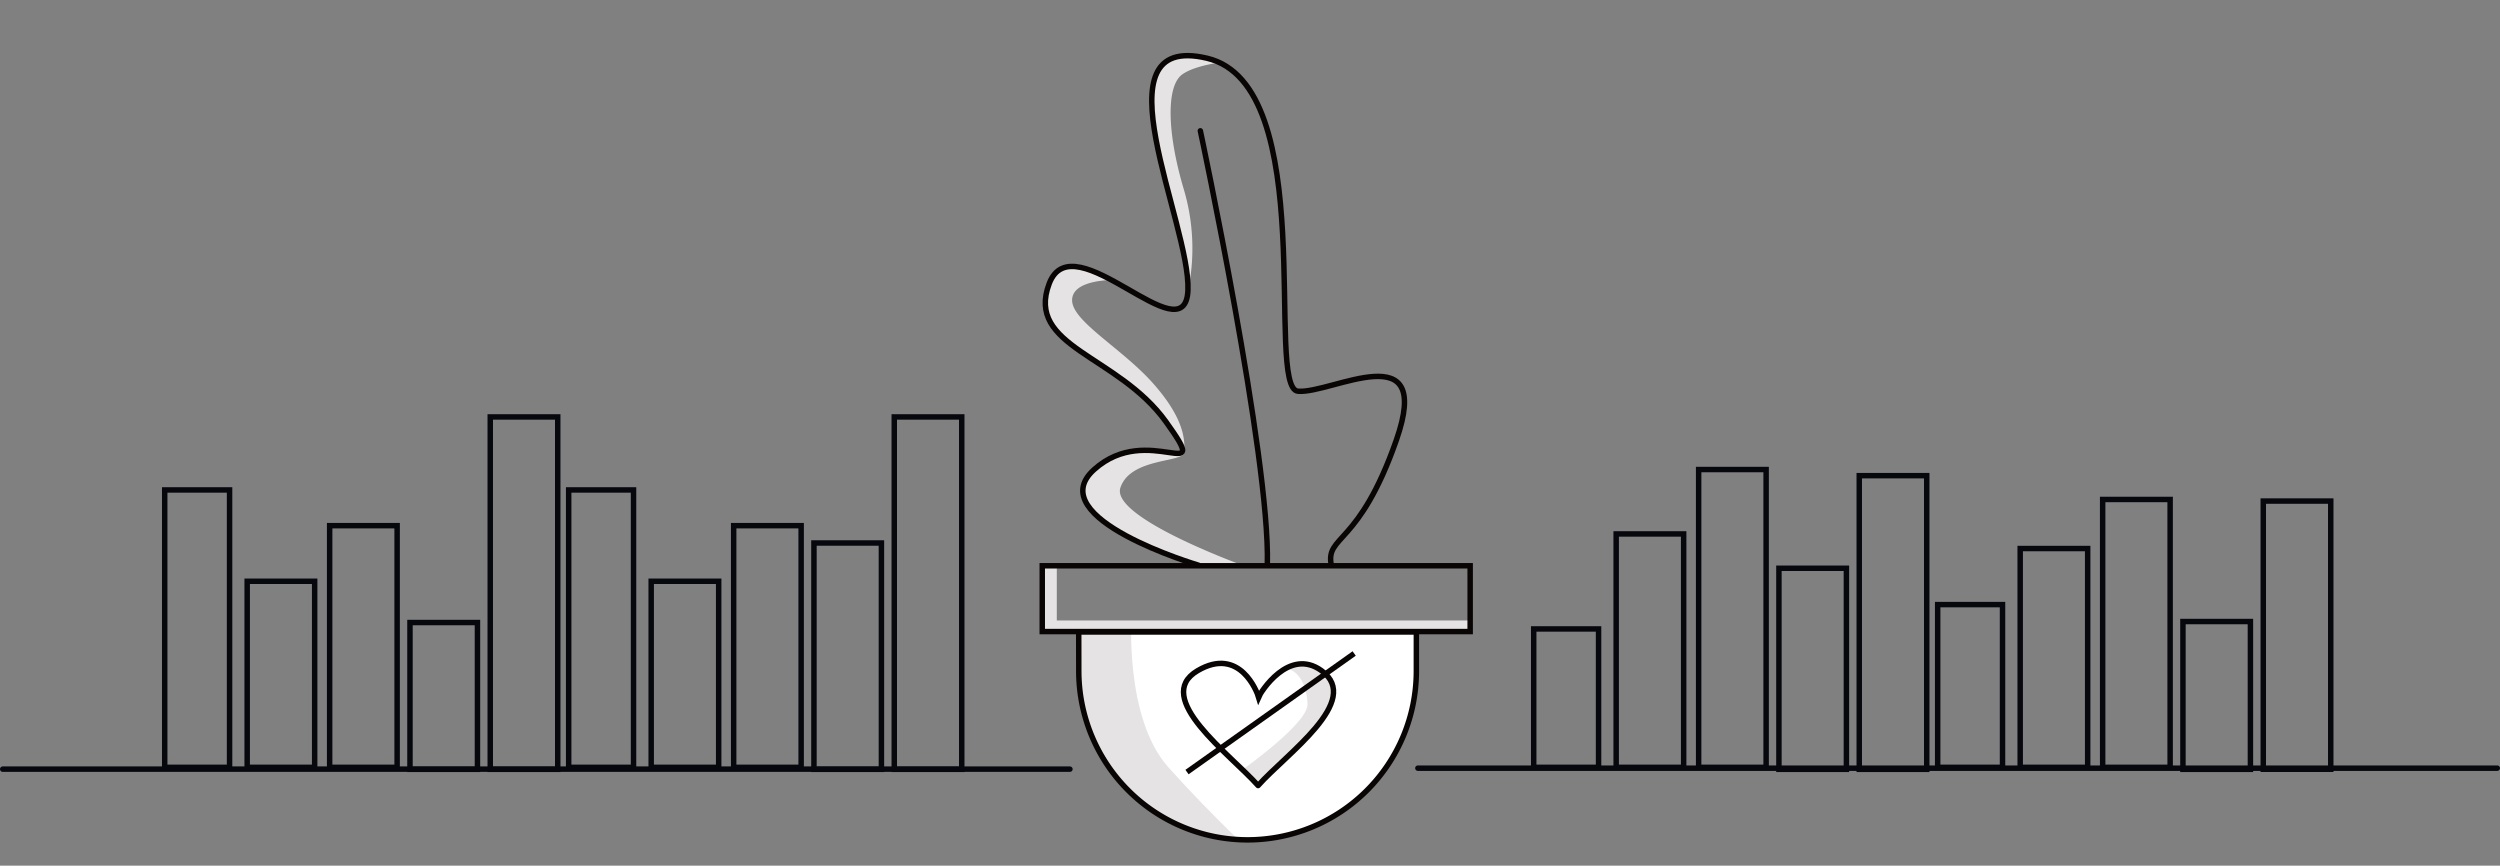 <svg xmlns="http://www.w3.org/2000/svg" xmlns:xlink="http://www.w3.org/1999/xlink" viewBox="0 0 457.16 158.3"><rect x="0" y="0" width="457.16" height="158.3" fill="#808080" stroke="none"/><defs><style>.cls-1,.cls-2,.cls-3,.cls-7{fill:none;}.cls-2,.cls-7{stroke:#0a0505;}.cls-2,.cls-3{stroke-linecap:round;}.cls-2,.cls-3,.cls-7{stroke-miterlimit:10;}.cls-3{stroke:#07080e;}.cls-4{fill:#fff;}.cls-5{clip-path:url(#clip-path);}.cls-6{fill:#e5e3e3;}.cls-8{clip-path:url(#clip-path-2);}.cls-9{clip-path:url(#clip-path-3);}.cls-10{clip-path:url(#clip-path-4);}</style><clipPath id="clip-path" transform="translate(0 9.65)"><path class="cls-1" d="M197.26,105.9H259v7.16a30.87,30.87,0,0,1-30.86,30.87h0a30.88,30.88,0,0,1-30.87-30.87Z"/></clipPath><clipPath id="clip-path-2" transform="translate(0 9.65)"><path class="cls-1" d="M219.15,93.7s-29-8.57-19.07-17.49S222,79.7,213.2,67.46s-25.72-13.65-21.34-25.24,24.84,13.47,25.37,1.23S199.93-3.93,220.73,1s10.5,60.36,16.62,60.89,24.84-10.67,18,8.92-13,17.32-11.9,22.92"/></clipPath><clipPath id="clip-path-3" transform="translate(0 9.65)"><rect class="cls-1" x="190.59" y="93.81" width="78.25" height="12.03"/></clipPath><clipPath id="clip-path-4" transform="translate(0 9.65)"><path class="cls-2" d="M230.06,134c5.13-5.79,19.16-15.5,11.61-21-6-4.37-11.18,4-11.52,4.82-.24-.82-3.39-9.4-11.16-4.82-8.36,4.93,5.95,15.24,11.07,21"/></clipPath></defs><title>noHeartbeat_1</title><g id="Layer_2" data-name="Layer 2"><g id="plant"><line class="cls-3" x1="0.5" y1="140.65" x2="195.65" y2="140.65"/><line class="cls-3" x1="259.28" y1="140.47" x2="456.66" y2="140.47"/><rect class="cls-3" x="30.12" y="89.59" width="11.86" height="50.73"/><rect class="cls-3" x="45.2" y="106.29" width="12.34" height="34.03"/><rect class="cls-3" x="60.28" y="96.13" width="12.34" height="44.19"/><rect class="cls-3" x="74.97" y="113.84" width="12.34" height="26.84"/><rect class="cls-3" x="89.65" y="76.24" width="12.34" height="64.44"/><rect class="cls-3" x="103.99" y="89.59" width="11.86" height="50.73"/><rect class="cls-3" x="119.08" y="106.29" width="12.34" height="34.03"/><rect class="cls-3" x="134.16" y="96.13" width="12.34" height="44.19"/><rect class="cls-3" x="148.84" y="99.3" width="12.34" height="41.38"/><rect class="cls-3" x="163.53" y="76.24" width="12.34" height="64.44"/><rect class="cls-3" x="280.46" y="115.01" width="11.86" height="25.31"/><rect class="cls-3" x="295.54" y="97.64" width="12.34" height="42.68"/><rect class="cls-3" x="310.62" y="85.86" width="12.34" height="54.46"/><rect class="cls-3" x="325.3" y="103.92" width="12.34" height="36.76"/><rect class="cls-3" x="339.99" y="86.98" width="12.34" height="53.7"/><rect class="cls-3" x="354.33" y="110.56" width="11.86" height="29.76"/><rect class="cls-3" x="369.42" y="100.31" width="12.34" height="40.01"/><rect class="cls-3" x="384.5" y="91.33" width="12.34" height="48.99"/><rect class="cls-3" x="399.18" y="113.66" width="12.34" height="27.02"/><rect class="cls-3" x="413.87" y="91.63" width="12.34" height="49.04"/><path class="cls-4" d="M197.26,105.9H259v7.16a30.87,30.87,0,0,1-30.86,30.87h0a30.88,30.88,0,0,1-30.87-30.87Z" transform="translate(0 9.65)"/><g class="cls-5"><path class="cls-6" d="M206.93,102.78s-1.39,18.79,6.72,27.88,17.2,17.4,17.2,17.4l-32,.59-19.22-19.18L184,102.39Z" transform="translate(0 9.65)"/></g><path class="cls-7" d="M197.26,105.9H259v7.16a30.87,30.87,0,0,1-30.86,30.87h0a30.88,30.88,0,0,1-30.87-30.87Z" transform="translate(0 9.65)"/><g class="cls-8"><path class="cls-6" d="M228.31,94.13s-25.28-9-23.43-14.59S216.6,75,216.6,73s.2-5.75-5.55-12.33-15-11.51-15-15.42,7.81-3.7,7.81-3.7l13.38,2a37.91,37.91,0,0,0-.84-18.83c-3.08-10.49-3.08-18.71-.21-20.76s9.46-2.47,9.46-2.47l-21-11.1L171.58,21.16l2.88,45.63,24.66,27.14Z" transform="translate(0 9.65)"/></g><path class="cls-2" d="M219.15,93.7s-29-8.57-19.07-17.49S222,79.7,213.2,67.46s-25.72-13.65-21.34-25.24,24.84,13.47,25.37,1.23S199.93-3.93,220.73,1s10.5,60.36,16.62,60.89,24.84-10.67,18,8.92-13,17.32-11.9,22.92" transform="translate(0 9.65)"/><path class="cls-2" d="M219.5,14.27s12.77,59.84,12.25,79.26" transform="translate(0 9.65)"/><g class="cls-9"><rect class="cls-6" x="183.24" y="97.39" width="10.01" height="23.55"/><rect class="cls-6" x="186.63" y="113.46" width="86.58" height="4.16"/></g><rect class="cls-7" x="190.59" y="103.46" width="78.25" height="12.03"/><g class="cls-10"><path class="cls-6" d="M224.92,132.74s14.31-9.78,14.18-13.63-1.93-6.88-5.24-6.75.28-7.7.28-7.7l13.35,6.88L247.22,129l-14.73,7.84Z" transform="translate(0 9.65)"/></g><path class="cls-2" d="M230.06,134c5.13-5.79,19.16-15.5,11.61-21-6-4.37-11.18,4-11.52,4.82-.24-.82-3.39-9.4-11.16-4.82-8.36,4.93,5.95,15.24,11.07,21" transform="translate(0 9.65)"/><line class="cls-7" x1="217.06" y1="141.18" x2="247.63" y2="119.5"/></g></g></svg>